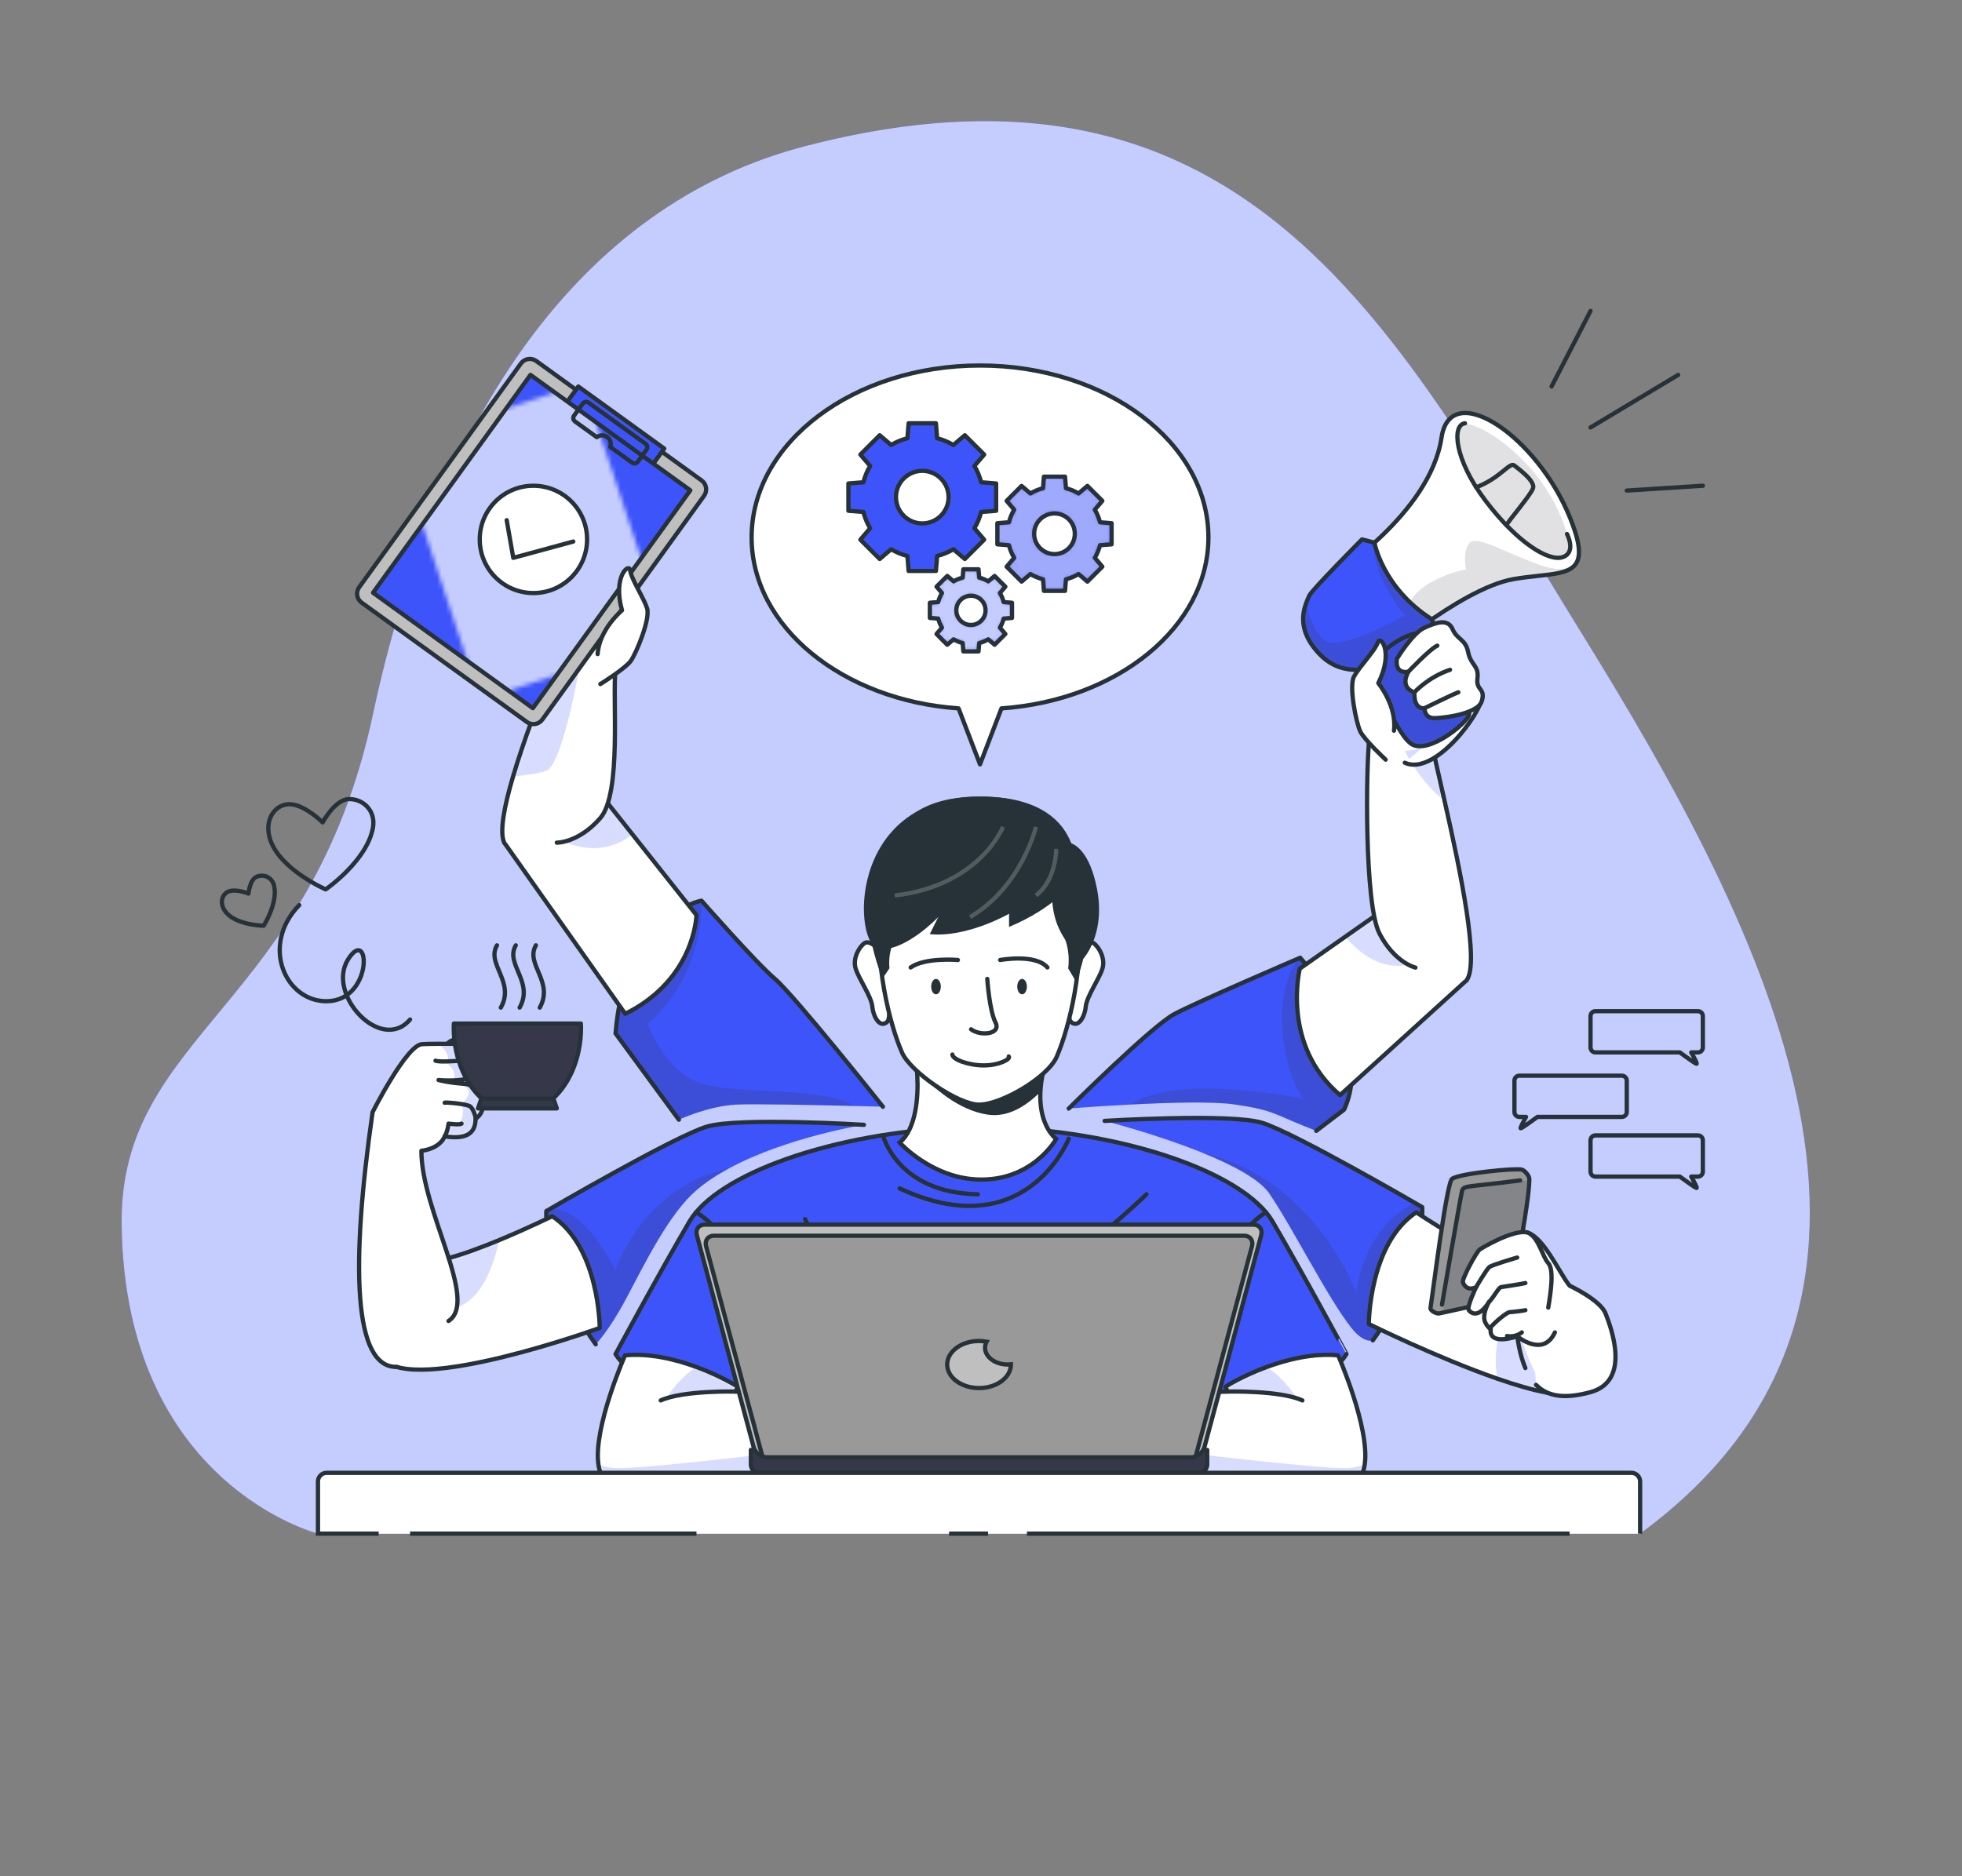 <svg width="460" height="440" viewBox="0 0 460 440" fill="none" xmlns="http://www.w3.org/2000/svg">
<rect x="0" y="0" width="460" height="440" fill="#808080" stroke="none"/>
<path d="M188.753 34.28C293.306 7.162 327.75 78.9 370.875 148.59C414 218.28 458.937 305.127 384.531 359.654H74.549C74.549 359.654 29.285 348.167 28.52 287.195C27.958 242.343 72.778 236.261 87.449 167.47C102.12 98.68 135.546 48.08 188.753 34.28Z" fill="#3E54FB"/>
<path opacity="0.7" d="M188.753 34.28C293.306 7.162 327.75 78.9 370.875 148.59C414 218.28 458.937 305.127 384.531 359.654H74.549C74.549 359.654 29.285 348.167 28.52 287.195C27.958 242.343 72.778 236.261 87.449 167.47C102.12 98.68 135.546 48.08 188.753 34.28Z" fill="white"/>
<path d="M380.246 252.259H356.22C355.583 252.259 355.066 252.775 355.066 253.414V260.773C355.066 261.411 355.583 261.928 356.22 261.928H357.787C357.212 262.95 356.321 264.596 356.544 264.596C356.793 264.596 359.301 262.779 360.465 261.928H380.246C380.883 261.928 381.401 261.411 381.401 260.773V253.414C381.401 252.775 380.884 252.259 380.246 252.259Z" stroke="#263238" stroke-miterlimit="10" stroke-linecap="round" stroke-linejoin="round"/>
<path d="M374.062 266.258H398.087C398.724 266.258 399.241 266.775 399.241 267.413V274.772C399.241 275.409 398.724 275.926 398.087 275.926H396.52C397.095 276.948 397.986 278.595 397.763 278.595C397.513 278.595 395.006 276.778 393.842 275.926H374.062C373.424 275.926 372.906 275.409 372.906 274.772V267.413C372.906 266.775 373.423 266.258 374.062 266.258Z" stroke="#263238" stroke-miterlimit="10" stroke-linecap="round" stroke-linejoin="round"/>
<path d="M374.062 237.133H398.087C398.724 237.133 399.241 237.65 399.241 238.287V245.646C399.241 246.284 398.724 246.801 398.087 246.801H396.52C397.095 247.823 397.986 249.47 397.763 249.47C397.513 249.47 395.006 247.653 393.842 246.801H374.062C373.424 246.801 372.906 246.285 372.906 245.646V238.287C372.906 237.65 373.423 237.133 374.062 237.133Z" stroke="#263238" stroke-miterlimit="10" stroke-linecap="round" stroke-linejoin="round"/>
<path d="M87.449 194.032C88.101 190.16 85.215 187.364 81.84 187.391C78.551 187.417 75.645 192.868 75.645 192.868C75.645 192.868 71.739 188.963 68.309 188.621C64.745 188.266 61.737 192.007 63.347 196.891C65.673 203.946 76.36 208.568 76.36 208.568C76.36 208.568 86.135 201.835 87.449 194.032Z" stroke="#263238" stroke-miterlimit="10" stroke-linecap="round" stroke-linejoin="round"/>
<path d="M64.259 207.709C63.784 205.684 61.8 204.909 60.156 205.614C58.553 206.301 58.251 209.56 58.251 209.56C58.251 209.56 55.54 208.453 53.794 208.989C51.98 209.546 51.276 211.991 53.065 214.048C55.649 217.02 61.82 217.089 61.82 217.089C61.82 217.089 65.217 211.793 64.259 207.709Z" stroke="#263238" stroke-miterlimit="10" stroke-linecap="round" stroke-linejoin="round"/>
<path d="M70.156 212.264C60.922 221.747 66.978 234.956 76.67 234.797C87.647 234.617 86.758 216.793 81.599 225C76.441 233.206 89.365 247.094 96.14 239.086" stroke="#263238" stroke-miterlimit="10" stroke-linecap="round" stroke-linejoin="round"/>
<path d="M283.317 126.013C283.317 103.758 259.342 85.716 229.768 85.716C200.194 85.716 176.219 103.758 176.219 126.013C176.219 146.991 197.525 164.218 224.739 166.127L229.768 179.255L234.797 166.127C262.012 164.217 283.317 146.99 283.317 126.013Z" fill="white" stroke="#263238" stroke-miterlimit="10" stroke-linecap="round" stroke-linejoin="round"/>
<path d="M233.549 119.784V113.377L230.036 113.099C229.693 111.738 229.157 110.457 228.454 109.282L230.741 106.601L226.211 102.07L223.53 104.358C222.356 103.656 221.074 103.119 219.712 102.778L219.434 99.263H213.027L212.748 102.778C211.386 103.119 210.106 103.656 208.932 104.358L206.251 102.07L201.719 106.601L204.007 109.282C203.304 110.456 202.769 111.738 202.426 113.098L198.912 113.377V119.784L202.426 120.063C202.768 121.423 203.304 122.705 204.007 123.879L201.719 126.561L206.251 131.091L208.932 128.804C210.106 129.507 211.387 130.042 212.748 130.384L213.027 133.898H219.434L219.712 130.384C221.074 130.042 222.355 129.506 223.53 128.804L226.211 131.091L230.741 126.561L228.454 123.879C229.157 122.705 229.693 121.423 230.036 120.062L233.549 119.784ZM216.231 122.746C212.827 122.746 210.066 119.986 210.066 116.581C210.066 113.177 212.827 110.417 216.231 110.417C219.636 110.417 222.396 113.177 222.396 116.581C222.396 119.986 219.636 122.746 216.231 122.746Z" fill="#3E54FB" stroke="#263238" stroke-miterlimit="10" stroke-linecap="round" stroke-linejoin="round"/>
<path d="M260.621 127.65V122.695L257.903 122.481C257.638 121.427 257.225 120.437 256.681 119.529L258.451 117.456L254.947 113.952L252.873 115.721C251.964 115.179 250.975 114.764 249.922 114.499L249.705 111.781H244.751L244.538 114.499C243.483 114.764 242.493 115.178 241.585 115.721L239.512 113.952L236.007 117.456L237.778 119.529C237.233 120.437 236.818 121.427 236.554 122.481L233.837 122.695V127.65L236.554 127.865C236.818 128.918 237.233 129.91 237.778 130.817L236.007 132.889L239.512 136.394L241.585 134.625C242.493 135.168 243.483 135.583 244.538 135.847L244.751 138.565H249.705L249.922 135.847C250.976 135.583 251.964 135.169 252.873 134.625L254.947 136.394L258.451 132.889L256.681 130.817C257.225 129.908 257.638 128.918 257.903 127.864L260.621 127.65ZM247.229 129.942C244.595 129.942 242.461 127.807 242.461 125.173C242.461 122.54 244.594 120.406 247.229 120.406C249.861 120.406 251.996 122.539 251.996 125.173C251.996 127.806 249.862 129.942 247.229 129.942Z" fill="#3E54FB"/>
<mask id="mask0_1585_20438" style="mask-type:luminance" maskUnits="userSpaceOnUse" x="233" y="111" width="28" height="28">
<path d="M260.621 127.65V122.695L257.903 122.481C257.638 121.427 257.225 120.437 256.681 119.529L258.451 117.456L254.947 113.952L252.873 115.721C251.964 115.179 250.975 114.764 249.922 114.499L249.705 111.781H244.751L244.538 114.499C243.483 114.764 242.493 115.178 241.585 115.721L239.512 113.952L236.007 117.456L237.778 119.529C237.233 120.437 236.818 121.427 236.554 122.481L233.837 122.695V127.65L236.554 127.865C236.818 128.918 237.233 129.91 237.778 130.817L236.007 132.889L239.512 136.394L241.585 134.625C242.493 135.168 243.483 135.583 244.538 135.847L244.751 138.565H249.705L249.922 135.847C250.976 135.583 251.964 135.169 252.873 134.625L254.947 136.394L258.451 132.889L256.681 130.817C257.225 129.908 257.638 128.918 257.903 127.864L260.621 127.65ZM247.229 129.942C244.595 129.942 242.461 127.807 242.461 125.173C242.461 122.54 244.594 120.406 247.229 120.406C249.861 120.406 251.996 122.539 251.996 125.173C251.996 127.806 249.862 129.942 247.229 129.942Z" fill="white"/>
</mask>
<g mask="url(#mask0_1585_20438)">
<path opacity="0.5" d="M260.621 127.65V122.695L257.903 122.481C257.638 121.427 257.225 120.437 256.681 119.529L258.451 117.456L254.947 113.952L252.873 115.721C251.964 115.179 250.975 114.764 249.922 114.499L249.705 111.781H244.751L244.538 114.499C243.483 114.764 242.493 115.178 241.585 115.721L239.512 113.952L236.007 117.456L237.778 119.529C237.233 120.437 236.818 121.427 236.554 122.481L233.837 122.695V127.65L236.554 127.865C236.818 128.918 237.233 129.91 237.778 130.817L236.007 132.889L239.512 136.394L241.585 134.625C242.493 135.168 243.483 135.583 244.538 135.847L244.751 138.565H249.705L249.922 135.847C250.976 135.583 251.964 135.169 252.873 134.625L254.947 136.394L258.451 132.889L256.681 130.817C257.225 129.908 257.638 128.918 257.903 127.864L260.621 127.65ZM247.229 129.942C244.595 129.942 242.461 127.807 242.461 125.173C242.461 122.54 244.594 120.406 247.229 120.406C249.861 120.406 251.996 122.539 251.996 125.173C251.996 127.806 249.862 129.942 247.229 129.942Z" fill="white"/>
</g>
<path d="M260.621 127.65V122.695L257.903 122.481C257.638 121.427 257.225 120.437 256.681 119.529L258.451 117.456L254.947 113.952L252.873 115.721C251.964 115.179 250.975 114.764 249.922 114.499L249.705 111.781H244.751L244.538 114.499C243.483 114.764 242.493 115.178 241.585 115.721L239.512 113.952L236.007 117.456L237.778 119.529C237.233 120.437 236.818 121.427 236.554 122.481L233.837 122.695V127.65L236.554 127.865C236.818 128.918 237.233 129.91 237.778 130.817L236.007 132.889L239.512 136.394L241.585 134.625C242.493 135.168 243.483 135.583 244.538 135.847L244.751 138.565H249.705L249.922 135.847C250.976 135.583 251.964 135.169 252.873 134.625L254.947 136.394L258.451 132.889L256.681 130.817C257.225 129.908 257.638 128.918 257.903 127.864L260.621 127.65ZM247.229 129.942C244.595 129.942 242.461 127.807 242.461 125.173C242.461 122.54 244.594 120.406 247.229 120.406C249.861 120.406 251.996 122.539 251.996 125.173C251.996 127.806 249.862 129.942 247.229 129.942Z" stroke="#263238" stroke-miterlimit="10" stroke-linecap="round" stroke-linejoin="round"/>
<path d="M237.267 144.914V141.351L235.316 141.197C235.123 140.44 234.827 139.728 234.435 139.075L235.707 137.583L233.189 135.064L231.699 136.336C231.045 135.946 230.334 135.647 229.577 135.456L229.422 133.503H225.859L225.704 135.456C224.948 135.647 224.235 135.945 223.581 136.336L222.091 135.063L219.573 137.582L220.844 139.073C220.454 139.726 220.156 140.438 219.965 141.195L218.012 141.35V144.913L219.965 145.068C220.156 145.824 220.454 146.537 220.844 147.189L219.573 148.68L222.091 151.199L223.581 149.927C224.235 150.318 224.947 150.616 225.704 150.807L225.859 152.761H229.422L229.577 150.807C230.333 150.616 231.045 150.318 231.699 149.927L233.189 151.199L235.707 148.68L234.435 147.189C234.827 146.536 235.125 145.824 235.316 145.067L237.267 144.914ZM227.641 146.561C225.748 146.561 224.212 145.027 224.212 143.133C224.212 141.239 225.748 139.705 227.641 139.705C229.534 139.705 231.069 141.239 231.069 143.133C231.069 145.027 229.533 146.561 227.641 146.561Z" fill="#3E54FB"/>
<mask id="mask1_1585_20438" style="mask-type:luminance" maskUnits="userSpaceOnUse" x="218" y="133" width="20" height="20">
<path d="M237.267 144.914V141.351L235.316 141.197C235.123 140.44 234.827 139.728 234.435 139.075L235.707 137.583L233.189 135.064L231.699 136.336C231.045 135.946 230.334 135.647 229.577 135.456L229.422 133.503H225.859L225.704 135.456C224.948 135.647 224.235 135.945 223.581 136.336L222.091 135.063L219.573 137.582L220.844 139.073C220.454 139.726 220.156 140.438 219.965 141.195L218.012 141.35V144.913L219.965 145.068C220.156 145.824 220.454 146.537 220.844 147.189L219.573 148.68L222.091 151.199L223.581 149.927C224.235 150.318 224.947 150.616 225.704 150.807L225.859 152.761H229.422L229.577 150.807C230.333 150.616 231.045 150.318 231.699 149.927L233.189 151.199L235.707 148.68L234.435 147.189C234.827 146.536 235.125 145.824 235.316 145.067L237.267 144.914ZM227.641 146.561C225.748 146.561 224.212 145.027 224.212 143.133C224.212 141.239 225.748 139.705 227.641 139.705C229.534 139.705 231.069 141.239 231.069 143.133C231.069 145.027 229.533 146.561 227.641 146.561Z" fill="white"/>
</mask>
<g mask="url(#mask1_1585_20438)">
<path opacity="0.7" d="M237.267 144.914V141.351L235.316 141.197C235.123 140.44 234.827 139.728 234.435 139.075L235.707 137.583L233.189 135.064L231.699 136.336C231.045 135.946 230.334 135.647 229.577 135.456L229.422 133.503H225.859L225.704 135.456C224.948 135.647 224.235 135.945 223.581 136.336L222.091 135.063L219.573 137.582L220.844 139.073C220.454 139.726 220.156 140.438 219.965 141.195L218.012 141.35V144.913L219.965 145.068C220.156 145.824 220.454 146.537 220.844 147.189L219.573 148.68L222.091 151.199L223.581 149.927C224.235 150.318 224.947 150.616 225.704 150.807L225.859 152.761H229.422L229.577 150.807C230.333 150.616 231.045 150.318 231.699 149.927L233.189 151.199L235.707 148.68L234.435 147.189C234.827 146.536 235.125 145.824 235.316 145.067L237.267 144.914ZM227.641 146.561C225.748 146.561 224.212 145.027 224.212 143.133C224.212 141.239 225.748 139.705 227.641 139.705C229.534 139.705 231.069 141.239 231.069 143.133C231.069 145.027 229.533 146.561 227.641 146.561Z" fill="white"/>
</g>
<path d="M237.267 144.914V141.351L235.316 141.197C235.123 140.44 234.827 139.728 234.435 139.075L235.707 137.583L233.189 135.064L231.699 136.336C231.045 135.946 230.334 135.647 229.577 135.456L229.422 133.503H225.859L225.704 135.456C224.948 135.647 224.235 135.945 223.581 136.336L222.091 135.063L219.573 137.582L220.844 139.073C220.454 139.726 220.156 140.438 219.965 141.195L218.012 141.35V144.913L219.965 145.068C220.156 145.824 220.454 146.537 220.844 147.189L219.573 148.68L222.091 151.199L223.581 149.927C224.235 150.318 224.947 150.616 225.704 150.807L225.859 152.761H229.422L229.577 150.807C230.333 150.616 231.045 150.318 231.699 149.927L233.189 151.199L235.707 148.68L234.435 147.189C234.827 146.536 235.125 145.824 235.316 145.067L237.267 144.914ZM227.641 146.561C225.748 146.561 224.212 145.027 224.212 143.133C224.212 141.239 225.748 139.705 227.641 139.705C229.534 139.705 231.069 141.239 231.069 143.133C231.069 145.027 229.533 146.561 227.641 146.561Z" stroke="#263238" stroke-miterlimit="10" stroke-linecap="round" stroke-linejoin="round"/>
<path d="M315.128 260.223L308.596 265.2C298.42 261.281 299.074 260.398 289.34 258.99C284.299 258.263 273.857 258.567 265.08 259.027C257.149 259.432 250.571 259.965 250.571 259.965C250.571 259.965 269.974 240.682 275.31 237.821C280.563 235.015 304.079 224.922 304.815 224.61C304.824 224.61 304.833 224.6 304.833 224.6C304.833 224.6 322.488 244.27 315.128 260.223Z" fill="#3E54FB"/>
<path opacity="0.2" d="M315.128 260.223L308.596 265.2C298.42 261.281 299.074 260.398 289.34 258.99C284.298 258.263 273.856 258.567 265.08 259.027C276 251.474 305.532 257.665 305.532 257.665C305.532 257.665 300.96 251.842 300.601 240.038C300.251 228.676 304.492 224.886 304.814 224.61C304.824 224.61 304.833 224.6 304.833 224.6C304.833 224.6 322.488 244.27 315.128 260.223Z" fill="#363849"/>
<path d="M250.57 259.969C250.57 259.969 269.978 240.681 275.31 237.825C280.642 234.969 304.835 224.6 304.835 224.6C304.835 224.6 322.484 244.271 315.129 260.223L308.595 265.198" stroke="#263238" stroke-miterlimit="10" stroke-linecap="round" stroke-linejoin="round"/>
<path d="M343.822 229.909L314.18 256.819C300.27 244.978 304.75 227.149 304.75 227.149L315.404 219.669L328.265 210.635C328.265 210.635 335.239 213.836 340.05 218.51C343.408 221.785 345.708 225.778 343.822 229.909Z" fill="white"/>
<mask id="mask2_1585_20438" style="mask-type:luminance" maskUnits="userSpaceOnUse" x="304" y="210" width="41" height="47">
<path d="M343.822 229.909L314.18 256.819C300.27 244.978 304.75 227.149 304.75 227.149L315.404 219.669L328.265 210.635C328.265 210.635 335.239 213.836 340.05 218.51C343.408 221.785 345.708 225.778 343.822 229.909Z" fill="white"/>
</mask>
<g mask="url(#mask2_1585_20438)">
<path opacity="0.2" d="M340.05 218.51C339.627 219.872 338.661 221.252 336.987 222.632C327.4 230.571 319.562 224.564 315.404 219.669L328.265 210.635C328.265 210.635 335.239 213.836 340.05 218.51Z" fill="#3E54FB"/>
</g>
<path d="M343.822 229.909L314.18 256.819C300.27 244.978 304.75 227.149 304.75 227.149L315.404 219.669L328.265 210.635C328.265 210.635 335.239 213.836 340.05 218.51C343.408 221.785 345.708 225.778 343.822 229.909Z" stroke="#263238" stroke-miterlimit="10" stroke-linecap="round" stroke-linejoin="round"/>
<path d="M331.862 226.91C331.862 226.91 326.986 225.806 323.417 218.906C319.847 211.996 320.261 179.511 321.062 173.071C321.862 166.631 334.199 163.089 334.779 169.566C334.871 170.55 335.248 172.482 335.809 175.086C336.545 178.426 337.576 182.869 338.68 187.782C342.396 204.241 346.969 226.036 343.822 229.909" fill="white"/>
<mask id="mask3_1585_20438" style="mask-type:luminance" maskUnits="userSpaceOnUse" x="320" y="166" width="25" height="64">
<path d="M331.862 226.91C331.862 226.91 326.986 225.806 323.417 218.906C319.847 211.996 320.261 179.511 321.062 173.071C321.862 166.631 334.199 163.089 334.779 169.566C334.871 170.55 335.248 172.482 335.809 175.086C336.545 178.426 337.576 182.869 338.68 187.782C342.396 204.241 346.969 226.036 343.822 229.909" fill="white"/>
</mask>
<g mask="url(#mask3_1585_20438)">
<path opacity="0.2" d="M338.68 187.782C333.224 183.743 329.36 176.144 329.36 176.144L335.809 175.086C336.545 178.426 337.576 182.869 338.68 187.782Z" fill="#3E54FB"/>
</g>
<path d="M331.862 226.91C331.862 226.91 326.986 225.806 323.417 218.906C319.847 211.996 320.261 179.511 321.062 173.071C321.862 166.631 334.199 163.089 334.779 169.566C334.871 170.55 335.248 172.482 335.809 175.086C336.545 178.426 337.576 182.869 338.68 187.782C342.396 204.241 346.969 226.036 343.822 229.909" stroke="#263238" stroke-miterlimit="10" stroke-linecap="round" stroke-linejoin="round"/>
<path d="M370.18 129.942C370.18 129.942 370.173 130.013 370.156 130.119C369.678 135.335 363.292 134.348 354.872 135.803C348.459 136.907 340.078 142.096 333.923 146.475C329.075 149.916 325.616 152.851 325.616 152.851C325.616 152.851 318.55 148.149 312.165 135.076C312.165 135.076 335.276 120.568 337.971 102.619C340.096 88.543 360.493 102.333 368.166 121.58C369.693 125.397 370.309 128.065 370.18 129.942Z" fill="white"/>
<mask id="mask4_1585_20438" style="mask-type:luminance" maskUnits="userSpaceOnUse" x="312" y="96" width="59" height="57">
<path d="M370.18 129.942C370.18 129.942 370.173 130.013 370.156 130.119C369.678 135.335 363.292 134.348 354.872 135.803C348.459 136.907 340.078 142.096 333.923 146.475C329.075 149.916 325.616 152.851 325.616 152.851C325.616 152.851 318.55 148.149 312.165 135.076C312.165 135.076 335.276 120.568 337.971 102.619C340.096 88.543 360.493 102.333 368.166 121.58C369.693 125.397 370.309 128.065 370.18 129.942Z" fill="white"/>
</mask>
<g mask="url(#mask4_1585_20438)">
<path opacity="0.15" d="M370.156 130.119C369.678 135.335 363.292 134.347 354.872 135.803C348.459 136.907 340.078 142.096 333.923 146.475C331.117 144.819 329.572 143.218 330.197 141.829C333.04 135.527 343.731 133.503 343.731 133.503C343.731 133.503 342.82 129.372 344.485 127.376C346.15 125.37 352.277 129.372 361.017 132.482C368.861 135.277 370.002 131.03 370.156 130.119Z" fill="#363849"/>
</g>
<path d="M370.18 129.942C370.18 129.942 370.173 130.013 370.156 130.119C369.678 135.335 363.292 134.348 354.872 135.803C348.459 136.907 340.078 142.096 333.923 146.475C329.075 149.916 325.616 152.851 325.616 152.851C325.616 152.851 318.55 148.149 312.165 135.076C312.165 135.076 335.276 120.568 337.971 102.619C340.096 88.543 360.493 102.333 368.166 121.58C369.693 125.397 370.309 128.065 370.18 129.942Z" stroke="#263238" stroke-miterlimit="10" stroke-linecap="round" stroke-linejoin="round"/>
<path d="M346.104 114.275C351.758 112.136 353.943 108.29 355.032 109.157C356.122 110.024 360.048 112.879 359.412 114.546C358.776 116.213 353.692 122.115 353.184 123.168" stroke="#263238" stroke-miterlimit="10" stroke-linecap="round" stroke-linejoin="round"/>
<path d="M343.47 99.271C340.424 99.556 340.832 107.571 348.291 117.421C355.75 127.272 363.12 131.777 366.391 130.649C369.661 129.521 367.39 125.232 367.39 125.232" stroke="#263238" stroke-miterlimit="10" stroke-linecap="round" stroke-linejoin="round"/>
<path d="M336.223 146.539C336.223 146.539 322.028 157.257 319.019 157.155C316.002 157.063 311.88 156.98 307.915 151.69C304.851 147.596 305.302 144.064 306.185 141.57C306.434 140.834 306.728 140.2 306.976 139.657C307.593 138.314 319.332 126.492 319.332 126.492L322.248 127.265C322.248 127.265 324.144 137.872 335.699 145.232L336.223 146.539Z" fill="#3E54FB"/>
<mask id="mask5_1585_20438" style="mask-type:luminance" maskUnits="userSpaceOnUse" x="305" y="126" width="32" height="32">
<path d="M336.223 146.539C336.223 146.539 322.028 157.257 319.019 157.155C316.002 157.063 311.88 156.98 307.915 151.69C304.851 147.596 305.302 144.064 306.185 141.57C306.434 140.834 306.728 140.2 306.976 139.657C307.593 138.314 319.332 126.492 319.332 126.492L322.248 127.265C322.248 127.265 324.144 137.872 335.699 145.232L336.223 146.539Z" fill="white"/>
</mask>
<g mask="url(#mask5_1585_20438)">
<path opacity="0.2" d="M336.223 146.538C336.223 146.538 322.028 157.256 319.019 157.155C316.002 157.063 311.88 156.98 307.915 151.69C304.851 147.596 305.302 144.064 306.185 141.57C306.921 144.45 308.338 148.581 310.61 150.218C314.244 152.85 329.36 144.395 329.36 144.395C329.36 144.395 320.97 134.063 322.248 127.264C322.248 127.264 324.144 137.872 335.699 145.232L336.223 146.538Z" fill="#363849"/>
</g>
<path d="M336.223 146.539C336.223 146.539 322.028 157.257 319.019 157.155C316.002 157.063 311.88 156.98 307.915 151.69C304.851 147.596 305.302 144.064 306.185 141.57C306.434 140.834 306.728 140.2 306.976 139.657C307.593 138.314 319.332 126.492 319.332 126.492L322.248 127.265C322.248 127.265 324.144 137.872 335.699 145.232L336.223 146.539Z" stroke="#263238" stroke-miterlimit="10" stroke-linecap="round" stroke-linejoin="round"/>
<path opacity="0.15" d="M343.47 99.271C340.424 99.556 340.832 107.571 348.291 117.421C355.75 127.272 363.12 131.777 366.391 130.649C369.661 129.521 367.39 125.232 367.39 125.232C367.39 125.232 365.374 116.788 358.11 109.032C349.6 99.945 343.47 99.271 343.47 99.271Z" fill="#363849"/>
<path d="M347.63 163.136C347.3 167.22 336.401 182.1 329.36 178.874L347.63 163.136Z" fill="white"/>
<path d="M347.63 163.136C347.3 167.22 336.401 182.1 329.36 178.874" stroke="#263238" stroke-miterlimit="10" stroke-linecap="round" stroke-linejoin="round"/>
<path d="M321.195 155.95C321.195 155.95 326.799 171.561 330.851 174.426C334.903 177.294 345.365 168.581 344.425 167.105C343.484 165.628 333.366 156.235 331.77 148.59C331.77 148.59 327.003 149.254 321.195 155.95Z" fill="#3E54FB"/>
<mask id="mask6_1585_20438" style="mask-type:luminance" maskUnits="userSpaceOnUse" x="321" y="148" width="24" height="28">
<path d="M321.195 155.95C321.195 155.95 326.799 171.561 330.851 174.426C334.903 177.294 345.365 168.581 344.425 167.105C343.484 165.628 333.366 156.235 331.77 148.59C331.77 148.59 327.003 149.254 321.195 155.95Z" fill="white"/>
</mask>
<g mask="url(#mask6_1585_20438)">
<path opacity="0.2" d="M321.195 155.95C321.195 155.95 326.799 171.561 330.851 174.426C334.903 177.294 345.365 168.581 344.425 167.105C343.484 165.628 333.366 156.235 331.77 148.59C331.77 148.59 327.003 149.254 321.195 155.95Z" fill="#363849"/>
</g>
<path d="M321.195 155.95C321.195 155.95 326.799 171.561 330.851 174.426C334.903 177.294 345.365 168.581 344.425 167.105C343.484 165.628 333.366 156.235 331.77 148.59C331.77 148.59 327.003 149.254 321.195 155.95Z" stroke="#263238" stroke-miterlimit="10" stroke-linecap="round" stroke-linejoin="round"/>
<path d="M347.4 164.439C348.355 161.219 346.023 162.091 346.397 159.066C346.773 156.041 344.828 156.049 344.212 152.926C343.598 149.805 341.673 150.107 340.552 147.534C339.429 144.961 336.618 145.99 333.895 147.245C331.171 148.5 327.514 154.482 327.514 154.482C326.975 158.329 330.195 157.53 330.195 157.53C328.058 161.484 331.62 162.352 331.62 162.352C331.431 166.602 333.999 166.075 333.999 166.075C333.999 166.075 333.868 168.057 335.796 168.379C337.031 168.586 346.446 167.658 347.4 164.439Z" fill="white" stroke="#263238" stroke-miterlimit="10" stroke-linecap="round" stroke-linejoin="round"/>
<path d="M330.195 157.529C330.195 157.529 335.397 152.036 336.99 151.415" stroke="#263238" stroke-miterlimit="10" stroke-linecap="round" stroke-linejoin="round"/>
<path d="M331.62 162.351C331.62 162.351 334.761 158.839 339.97 157.069" stroke="#263238" stroke-miterlimit="10" stroke-linecap="round" stroke-linejoin="round"/>
<path d="M333.999 166.074C333.999 166.074 340.899 162.673 341.913 162.358" stroke="#263238" stroke-miterlimit="10" stroke-linecap="round" stroke-linejoin="round"/>
<path d="M324.875 178.145C324.875 178.145 319.815 173.465 318.895 171.475C317.975 169.485 316.201 160.928 317.466 158.628C318.731 156.328 322.453 152.5 323.031 150.66C323.61 148.82 326.826 152.853 323.15 160.205C323.15 160.205 327.547 165.531 326.826 171.36" fill="white"/>
<path d="M324.875 178.145C324.875 178.145 319.815 173.465 318.895 171.475C317.975 169.485 316.201 160.928 317.466 158.628C318.731 156.328 322.453 152.5 323.031 150.66C323.61 148.82 326.826 152.853 323.15 160.205C323.15 160.205 327.547 165.531 326.826 171.36" stroke="#263238" stroke-miterlimit="10" stroke-linecap="round" stroke-linejoin="round"/>
<path opacity="0.15" d="M370.18 129.942C370.18 129.942 370.173 130.013 370.156 130.119C370.161 130.057 370.177 130.005 370.18 129.942Z" fill="#363849"/>
<path d="M321.862 314.328C321.862 314.328 319.838 315.147 316.922 311.503C311.374 304.567 303.076 287.905 297.62 279.92C295.283 276.497 288.825 273.13 281.842 270.306C271.041 265.945 258.989 262.863 258.989 262.863C258.989 262.863 288.374 261.051 295.835 263.295C302.294 265.227 325.165 278.31 331.688 282.073C332.801 282.717 333.436 283.085 333.436 283.085C333.436 283.085 334.42 296.94 321.862 314.328Z" fill="#3E54FB"/>
<path opacity="0.2" d="M321.862 314.328C321.862 314.328 319.838 315.147 316.922 311.504C311.374 304.567 303.076 287.906 297.62 279.92C295.283 276.498 288.825 273.13 281.842 270.306C308.494 276.396 317.943 303.15 317.943 303.15C317.943 303.15 319.36 287.961 331.688 282.073C332.801 282.717 333.436 283.085 333.436 283.085C333.436 283.085 334.42 296.94 321.862 314.328Z" fill="#363849"/>
<path d="M258.987 262.864C258.987 262.864 288.375 261.054 295.833 263.294C303.386 265.563 333.439 283.085 333.439 283.085C333.439 283.085 334.417 296.94 321.864 314.33" stroke="#263238" stroke-miterlimit="10" stroke-linecap="round" stroke-linejoin="round"/>
<path d="M370.87 326.269C369.352 327.3 366.445 327.291 362.756 326.61C359.37 325.984 355.332 324.797 351.118 323.335C336.996 318.44 320.924 310.491 320.924 310.491C320.924 310.491 320.97 291.613 332.065 284.299C332.065 284.299 346.454 294.152 355.718 296.59C363.483 298.642 370.87 326.269 370.87 326.269Z" fill="white"/>
<mask id="mask7_1585_20438" style="mask-type:luminance" maskUnits="userSpaceOnUse" x="320" y="284" width="51" height="44">
<path d="M370.87 326.269C369.352 327.3 366.445 327.291 362.756 326.61C359.37 325.984 355.332 324.797 351.118 323.335C336.996 318.44 320.924 310.491 320.924 310.491C320.924 310.491 320.97 291.613 332.065 284.299C332.065 284.299 346.454 294.152 355.718 296.59C363.483 298.642 370.87 326.269 370.87 326.269Z" fill="white"/>
</mask>
<g mask="url(#mask7_1585_20438)">
<path opacity="0.2" d="M362.756 326.61C359.37 325.984 355.332 324.798 351.118 323.335C349.048 313.776 355.065 303.15 355.065 303.15C355.295 313.334 359.242 321.403 362.756 326.61Z" fill="#3E54FB"/>
</g>
<path d="M370.87 326.269C369.352 327.3 366.445 327.291 362.756 326.61C359.37 325.984 355.332 324.797 351.118 323.335C336.996 318.44 320.924 310.491 320.924 310.491C320.924 310.491 320.97 291.613 332.065 284.299C332.065 284.299 346.454 294.152 355.718 296.59C363.483 298.642 370.87 326.269 370.87 326.269Z" stroke="#263238" stroke-miterlimit="10" stroke-linecap="round" stroke-linejoin="round"/>
<path d="M357.626 320.824C356.793 318.854 356.159 316.395 355.715 313.383L357.626 320.824Z" fill="white"/>
<path d="M357.626 320.824C356.793 318.854 356.159 316.395 355.715 313.383" stroke="#263238" stroke-miterlimit="10" stroke-linecap="round" stroke-linejoin="round"/>
<path d="M357.631 288.938C361.712 289.581 365.47 298.374 368 301.507C368 301.507 375.205 304.865 376.433 308.033C377.66 311.201 382.575 323.888 372.83 326.495C367.225 327.995 363.041 327.731 360.132 324.764" fill="white"/>
<path d="M357.631 288.938C361.712 289.581 365.47 298.374 368 301.507C368 301.507 375.205 304.865 376.433 308.033C377.66 311.201 382.575 323.888 372.83 326.495C367.225 327.995 363.041 327.731 360.132 324.764" stroke="#263238" stroke-miterlimit="10" stroke-linecap="round" stroke-linejoin="round"/>
<path d="M358.552 276.433V276.727C358.506 279.432 357.742 284.796 356.022 294.299C354.412 303.187 354.108 303.877 353.032 304.327C351.716 304.87 342.286 306.968 338.266 307.833C337.934 307.897 337.64 307.962 337.392 308.017C336.812 308.146 335.285 307.345 335.386 306.765C335.864 303.831 339.14 277.298 340.455 276.433C342.452 275.127 355.359 273.894 356.794 274.289C357.466 274.473 358.552 275.743 358.552 276.433Z" fill="#999999"/>
<mask id="mask8_1585_20438" style="mask-type:luminance" maskUnits="userSpaceOnUse" x="335" y="274" width="24" height="35">
<path d="M358.552 276.433V276.727C358.506 279.432 357.742 284.796 356.022 294.299C354.412 303.187 354.108 303.877 353.032 304.327C351.716 304.87 342.286 306.968 338.266 307.833C337.934 307.897 337.64 307.962 337.392 308.017C336.812 308.146 335.285 307.345 335.386 306.765C335.864 303.831 339.14 277.298 340.455 276.433C342.452 275.127 355.359 273.894 356.794 274.289C357.466 274.473 358.552 275.743 358.552 276.433Z" fill="white"/>
</mask>
<g mask="url(#mask8_1585_20438)">
<path opacity="0.2" d="M358.552 276.728C358.506 279.432 357.742 284.796 356.022 294.3C354.412 303.187 354.108 303.877 353.032 304.328C351.716 304.87 342.286 306.968 338.266 307.833C338.753 303.996 340.225 293.278 343.261 278.595L358.552 276.728Z" fill="#363849"/>
</g>
<path d="M358.552 276.433V276.727C358.506 279.432 357.742 284.796 356.022 294.299C354.412 303.187 354.108 303.877 353.032 304.327C351.716 304.87 342.286 306.968 338.266 307.833C337.934 307.897 337.64 307.962 337.392 308.017C336.812 308.146 335.285 307.345 335.386 306.765C335.864 303.831 339.14 277.298 340.455 276.433C342.452 275.127 355.359 273.894 356.794 274.289C357.466 274.473 358.552 275.743 358.552 276.433Z" stroke="#263238" stroke-miterlimit="10" stroke-linecap="round" stroke-linejoin="round"/>
<path d="M338.08 305.95C338.08 305.95 342.372 280.958 342.756 279.424C343.14 277.89 343.523 278.503 356.403 276.817" stroke="#263238" stroke-miterlimit="10" stroke-linecap="round" stroke-linejoin="round"/>
<path d="M355.713 313.383C355.713 313.383 349.044 315.763 349.503 311.699C349.503 311.699 347.971 310.627 347.971 308.94C347.971 307.254 349.044 305.414 349.044 305.414C349.044 305.414 346.513 309.783 344.367 307.253C343.804 306.589 346.09 301.839 346.09 301.839C346.09 301.839 343.983 303.113 342.987 300.737C342.683 300.013 346.197 293.476 346.964 292.993C349.541 291.369 356.249 287.917 358.55 289.228C360.851 290.54 361.617 294.68 362.997 296.214C364.377 297.748 363.61 302.96 362.997 306.64" fill="white"/>
<path d="M355.713 313.383C355.713 313.383 349.044 315.763 349.503 311.699C349.503 311.699 347.971 310.627 347.971 308.94C347.971 307.254 349.044 305.414 349.044 305.414C349.044 305.414 346.513 309.783 344.367 307.253C343.804 306.589 346.09 301.839 346.09 301.839C346.09 301.839 343.983 303.113 342.987 300.737C342.683 300.013 346.197 293.476 346.964 292.993C349.541 291.369 356.249 287.917 358.55 289.228C360.851 290.54 361.617 294.68 362.997 296.214C364.377 297.748 363.61 302.96 362.997 306.64" stroke="#263238" stroke-miterlimit="10" stroke-linecap="round" stroke-linejoin="round"/>
<path d="M346.09 301.839C346.09 301.839 348.507 297.669 349.197 297.133C349.887 296.597 355.714 294.909 355.714 294.909" fill="white"/>
<path d="M346.09 301.839C346.09 301.839 348.507 297.669 349.197 297.133C349.887 296.597 355.714 294.909 355.714 294.909" stroke="#263238" stroke-miterlimit="10" stroke-linecap="round" stroke-linejoin="round"/>
<path d="M349.044 305.414C350.501 303.803 351.344 301.945 351.957 301.839C352.571 301.733 357.248 301.042 357.631 300.889" fill="white"/>
<path d="M349.044 305.414C350.501 303.803 351.344 301.945 351.957 301.839C352.571 301.733 357.248 301.042 357.631 300.889" stroke="#263238" stroke-miterlimit="10" stroke-linecap="round" stroke-linejoin="round"/>
<path d="M349.259 311.501C350.884 309.63 353.415 307.713 353.952 307.713C354.488 307.713 357.479 307.33 357.632 307.253" fill="white"/>
<path d="M349.259 311.501C350.884 309.63 353.415 307.713 353.952 307.713C354.488 307.713 357.479 307.33 357.632 307.253" stroke="#263238" stroke-miterlimit="10" stroke-linecap="round" stroke-linejoin="round"/>
<path d="M356.795 312.467C356.795 312.467 355.407 313.692 353.337 313.31L356.795 312.467Z" fill="white"/>
<path d="M356.795 312.467C356.795 312.467 355.407 313.692 353.337 313.31" stroke="#263238" stroke-miterlimit="10" stroke-linecap="round" stroke-linejoin="round"/>
<path d="M355.713 313.383C355.713 313.383 361.79 318.449 364.55 312.467L355.713 313.383Z" fill="white"/>
<path d="M355.713 313.383C355.713 313.383 361.79 318.449 364.55 312.467" stroke="#263238" stroke-miterlimit="10" stroke-linecap="round" stroke-linejoin="round"/>
<path d="M207 259.542C207 259.542 204.314 259.468 200.422 259.367C191.461 259.146 176.088 258.815 172.445 259.045C165.71 259.478 159.16 262.587 159.16 262.587L144.32 242.347C146.584 214.296 164.468 211.224 164.468 211.224C164.468 211.224 177.1 225.64 181.7 229.568C186.3 233.497 207 259.542 207 259.542Z" fill="#3E54FB"/>
<path opacity="0.2" d="M200.422 259.367C191.461 259.146 176.088 258.815 172.445 259.045C165.71 259.478 159.16 262.587 159.16 262.587L144.32 242.347C146.584 214.296 164.468 211.224 164.468 211.224C164.468 211.224 165.517 228.354 151.837 240.102C151.837 240.102 156.069 251.989 165.306 254.344C174.552 256.699 192.574 254.767 200.422 259.367Z" fill="#363849"/>
<path d="M207 259.543C207 259.543 186.3 233.497 181.7 229.568C177.1 225.64 164.471 211.224 164.471 211.224C164.471 211.224 146.586 214.294 144.316 242.343L159.16 262.585" stroke="#263238" stroke-miterlimit="10" stroke-linecap="round" stroke-linejoin="round"/>
<path d="M163.291 214.6C163.291 214.6 162.969 229.651 146.584 237.747L118.22 197.608C116.224 186.752 138 182.704 138 182.704L138.009 182.722L148.276 195.666L163.291 214.6Z" fill="white"/>
<mask id="mask9_1585_20438" style="mask-type:luminance" maskUnits="userSpaceOnUse" x="118" y="182" width="46" height="56">
<path d="M163.291 214.6C163.291 214.6 162.969 229.651 146.584 237.747L118.22 197.608C116.224 186.752 138 182.704 138 182.704L138.009 182.722L148.276 195.666L163.291 214.6Z" fill="white"/>
</mask>
<g mask="url(#mask9_1585_20438)">
<path opacity="0.2" d="M148.276 195.666C138.699 203.238 128.073 195.068 128.073 195.068L138.009 182.722L148.276 195.666Z" fill="#3E54FB"/>
</g>
<path d="M163.291 214.6C163.291 214.6 162.969 229.651 146.584 237.747L118.22 197.608C116.224 186.752 138 182.704 138 182.704L138.009 182.722L148.276 195.666L163.291 214.6Z" stroke="#263238" stroke-miterlimit="10" stroke-linecap="round" stroke-linejoin="round"/>
<path d="M118.22 197.608C117.061 195.124 118.22 189.098 120.281 182.115C122.645 174.102 126.187 164.81 128.791 158.167C130.226 154.478 131.376 151.608 131.864 150.2C134.016 144.064 145.112 150.504 144.32 156.944C143.52 163.384 145.838 186.08 140.696 191.904C135.544 197.736 130.548 197.608 130.548 197.608" fill="white"/>
<mask id="mask10_1585_20438" style="mask-type:luminance" maskUnits="userSpaceOnUse" x="117" y="147" width="28" height="51">
<path d="M118.22 197.608C117.061 195.124 118.22 189.098 120.281 182.115C122.645 174.102 126.187 164.81 128.791 158.167C130.226 154.478 131.376 151.608 131.864 150.2C134.016 144.064 145.112 150.504 144.32 156.944C143.52 163.384 145.838 186.08 140.696 191.904C135.544 197.736 130.548 197.608 130.548 197.608" fill="white"/>
</mask>
<g mask="url(#mask10_1585_20438)">
<path opacity="0.2" d="M136.224 154.469C136.224 154.469 132.066 179.3 128.073 180.753C126.399 181.36 123.308 181.802 120.281 182.115C122.645 174.102 126.187 164.81 128.791 158.167L136.224 154.469Z" fill="#3E54FB"/>
</g>
<path d="M118.22 197.608C117.061 195.124 118.22 189.098 120.281 182.115C122.645 174.102 126.187 164.81 128.791 158.167C130.226 154.478 131.376 151.608 131.864 150.2C134.016 144.064 145.112 150.504 144.32 156.944C143.52 163.384 145.838 186.08 140.696 191.904C135.544 197.736 130.548 197.608 130.548 197.608" stroke="#263238" stroke-miterlimit="10" stroke-linecap="round" stroke-linejoin="round"/>
<path d="M127.153 168.751C126.319 169.906 124.705 170.165 123.55 169.331L84.787 141.324C83.632 140.489 83.372 138.876 84.207 137.721L122.125 85.242C122.96 84.087 124.573 83.827 125.728 84.661L164.492 112.669C165.647 113.503 165.907 115.117 165.072 116.271L127.153 168.751Z" fill="#BFBFBF" stroke="#263238" stroke-miterlimit="10"/>
<path d="M135.583 90.635L132.215 95.296L152.366 109.856L155.734 105.196L135.583 90.635Z" fill="#3E54FB" stroke="#263238" stroke-miterlimit="10" stroke-linecap="round" stroke-linejoin="round"/>
<path d="M124.369 87.916L87.458 139L124.932 166.077L161.843 114.993L124.369 87.916Z" fill="#3E54FB"/>
<mask id="mask11_1585_20438" style="mask-type:luminance" maskUnits="userSpaceOnUse" x="92" y="89" width="65" height="76">
<path d="M92.814 104.327L112.604 164.167L156.502 149.649L136.712 89.81L92.814 104.327Z" fill="white"/>
</mask>
<g mask="url(#mask11_1585_20438)">
<path opacity="0.7" d="M124.369 87.916L87.458 139L124.932 166.077L161.843 114.993L124.369 87.916Z" fill="white"/>
</g>
<path d="M124.369 87.916L87.458 139L124.932 166.077L161.843 114.993L124.369 87.916Z" stroke="#263238" stroke-width="1" stroke-miterlimit="10" stroke-linecap="round" stroke-linejoin="round"/>
<path d="M151.586 105.446L149.543 108.272C149.226 108.712 148.622 108.809 148.182 108.491L143.081 104.806C143.375 103.974 143.11 103.022 142.357 102.479C141.604 101.935 140.616 101.982 139.92 102.522L134.812 98.832C134.38 98.519 134.274 97.91 134.593 97.47L136.635 94.645C136.947 94.211 137.564 94.113 137.996 94.426L151.367 104.086C151.806 104.402 151.898 105.013 151.586 105.446Z" stroke="#263238" stroke-miterlimit="10" stroke-linecap="round" stroke-linejoin="round"/>
<path d="M140.757 160.422C140.757 160.422 146.608 156.78 147.887 154.999C149.166 153.218 152.52 145.148 151.712 142.651C150.903 140.154 147.97 135.692 147.748 133.777C147.526 131.862 143.607 135.216 145.832 143.129C145.832 143.129 140.511 147.53 140.119 153.39" fill="white"/>
<path d="M140.757 160.422C140.757 160.422 146.608 156.78 147.887 154.999C149.166 153.218 152.52 145.148 151.712 142.651C150.903 140.154 147.97 135.692 147.748 133.777C147.526 131.862 143.607 135.216 145.832 143.129C145.832 143.129 140.511 147.53 140.119 153.39" stroke="#263238" stroke-miterlimit="10" stroke-linecap="round" stroke-linejoin="round"/>
<path d="M137.641 126.496C137.641 133.445 132.008 139.078 125.058 139.078C118.109 139.078 112.476 133.445 112.476 126.496C112.476 119.546 118.109 113.913 125.058 113.913C132.008 113.914 137.641 119.547 137.641 126.496Z" fill="white" stroke="#263238" stroke-miterlimit="10" stroke-linecap="round" stroke-linejoin="round"/>
<path d="M118.795 121.986L120.339 130.818L134.407 126.996" fill="white"/>
<path d="M118.795 121.986L120.339 130.818L134.407 126.996" stroke="#263238" stroke-miterlimit="10" stroke-linecap="round" stroke-linejoin="round"/>
<path d="M202.538 263.783C202.538 263.783 184.478 266.663 170.89 274.014C168.102 275.513 165.508 277.215 163.291 279.11C156.97 284.529 151.45 295.753 146.74 304.65C142.71 312.23 139.665 315.248 139.665 315.248C127.116 297.86 128.092 284.005 128.092 284.005C128.092 284.005 128.138 283.977 128.211 283.94C130.254 282.744 158.424 266.396 165.692 264.216C173.153 261.971 202.538 263.783 202.538 263.783Z" fill="#3E54FB"/>
<path opacity="0.2" d="M170.89 274.014C168.102 275.513 165.508 277.215 163.291 279.11C156.97 284.529 151.45 295.753 146.74 304.65C142.71 312.23 139.665 315.248 139.665 315.248C127.116 297.86 128.092 284.005 128.092 284.005C128.092 284.005 128.138 283.977 128.211 283.94C129.177 283.508 135.682 281.346 144.32 297.924C144.32 297.924 150.291 278.43 170.89 274.014Z" fill="#363849"/>
<path d="M110.225 243.896C110.225 243.896 102.33 241.848 104.69 249.244C107.052 256.641 115.513 256.405 115.513 256.405" fill="white"/>
<path d="M110.225 243.896C110.225 243.896 102.33 241.848 104.69 249.244C107.052 256.641 115.513 256.405 115.513 256.405" stroke="#263238" stroke-miterlimit="10" stroke-linecap="round" stroke-linejoin="round"/>
<path d="M202.542 263.784C202.542 263.784 173.154 261.974 165.696 264.214C158.143 266.483 128.09 284.005 128.09 284.005C128.09 284.005 127.114 297.86 139.666 315.25" stroke="#263238" stroke-miterlimit="10" stroke-linecap="round" stroke-linejoin="round"/>
<path d="M140.613 311.412C140.613 311.412 96.904 327.245 89.764 318.643C89.764 318.643 93.003 309.544 97.4 302.598C99.765 298.863 102.479 295.744 105.202 295.026C108.698 294.097 113.022 292.469 117.042 290.813C123.666 288.071 129.472 285.219 129.472 285.219C140.558 292.533 140.613 311.412 140.613 311.412Z" fill="white"/>
<mask id="mask12_1585_20438" style="mask-type:luminance" maskUnits="userSpaceOnUse" x="89" y="285" width="52" height="37">
<path d="M140.613 311.412C140.613 311.412 96.904 327.245 89.764 318.643C89.764 318.643 93.003 309.544 97.4 302.598C99.765 298.863 102.479 295.744 105.202 295.026C108.698 294.097 113.022 292.469 117.042 290.813C123.666 288.071 129.472 285.219 129.472 285.219C140.558 292.533 140.613 311.412 140.613 311.412Z" fill="white"/>
</mask>
<g mask="url(#mask12_1585_20438)">
<path opacity="0.2" d="M117.042 290.813C115.791 296.728 112.277 307.759 103.454 307.042C100.032 306.766 98.228 304.999 97.4 302.598C99.765 298.863 102.479 295.744 105.202 295.026C108.698 294.097 113.022 292.469 117.042 290.813Z" fill="#3E54FB"/>
</g>
<path d="M140.613 311.412C140.613 311.412 96.904 327.245 89.764 318.643C89.764 318.643 93.003 309.544 97.4 302.598C99.765 298.863 102.479 295.744 105.202 295.026C108.698 294.097 113.022 292.469 117.042 290.813C123.666 288.071 129.472 285.219 129.472 285.219C140.558 292.533 140.613 311.412 140.613 311.412Z" stroke="#263238" stroke-miterlimit="10" stroke-linecap="round" stroke-linejoin="round"/>
<path d="M93.122 320.538C82.837 320.998 82.184 296.784 87.354 260.821C87.354 260.821 95.284 245.08 98.946 244.868C99.93 244.813 101.292 244.785 102.746 244.785C106.692 244.758 111.366 244.868 111.366 244.868C111.366 244.868 113.482 253.985 113.5 257.086C113.528 261.732 111.486 262.256 111.486 262.256C111.596 266.635 108.054 267.077 104.254 266.479C104.254 266.479 104.19 266.7 103.988 267.031C103.482 267.877 102.111 269.45 98.799 269.874C98.744 283.904 112.369 305.146 105.156 309.783" fill="white"/>
<mask id="mask13_1585_20438" style="mask-type:luminance" maskUnits="userSpaceOnUse" x="84" y="244" width="30" height="77">
<path d="M93.122 320.538C82.837 320.998 82.184 296.784 87.354 260.821C87.354 260.821 95.284 245.08 98.946 244.868C99.93 244.813 101.292 244.785 102.746 244.785C106.692 244.758 111.366 244.868 111.366 244.868C111.366 244.868 113.482 253.985 113.5 257.086C113.528 261.732 111.486 262.256 111.486 262.256C111.596 266.635 108.054 267.077 104.254 266.479C104.254 266.479 104.19 266.7 103.988 267.031C103.482 267.877 102.111 269.45 98.799 269.874C98.744 283.904 112.369 305.146 105.156 309.783" fill="white"/>
</mask>
<g mask="url(#mask13_1585_20438)">
<path opacity="0.2" d="M113.5 257.086C113.528 261.732 111.486 262.256 111.486 262.256C111.596 266.635 108.054 267.077 104.254 266.479C104.254 266.479 104.19 266.7 103.988 267.031L105.156 263.507C105.156 263.507 106.38 264.022 107.116 263.664C109.416 262.532 108.21 258.567 108.21 258.567C108.21 258.567 109.517 258.217 109.885 256.405C110.244 254.592 106.232 253.369 106.232 253.369C107.493 251.262 104.687 249.247 104.687 249.247C105.69 247.738 104.383 246.082 102.746 244.785C106.692 244.758 111.366 244.868 111.366 244.868C111.366 244.868 113.482 253.985 113.5 257.086Z" fill="#3E54FB"/>
</g>
<path d="M93.122 320.538C82.837 320.998 82.184 296.784 87.354 260.821C87.354 260.821 95.284 245.08 98.946 244.868C99.93 244.813 101.292 244.785 102.746 244.785C106.692 244.758 111.366 244.868 111.366 244.868C111.366 244.868 113.482 253.985 113.5 257.086C113.528 261.732 111.486 262.256 111.486 262.256C111.596 266.635 108.054 267.077 104.254 266.479C104.254 266.479 104.19 266.7 103.988 267.031C103.482 267.877 102.111 269.45 98.799 269.874C98.744 283.904 112.369 305.146 105.156 309.783" stroke="#263238" stroke-miterlimit="10" stroke-linecap="round" stroke-linejoin="round"/>
<path d="M111.413 255.741C110.142 253.406 108.918 254.754 102.814 253.28C102.814 253.28 106.76 253.672 109.773 252.948" stroke="#263238" stroke-miterlimit="10" stroke-linecap="round" stroke-linejoin="round"/>
<path d="M102.105 248.739C102.931 249.108 106.526 248.84 108.209 248.739" stroke="#263238" stroke-miterlimit="10" stroke-linecap="round" stroke-linejoin="round"/>
<path d="M104.25 258.607C104.229 258.432 109.393 258.861 110.233 259.472C111.073 260.083 111.598 262.357 111.598 262.357" stroke="#263238" stroke-miterlimit="10" stroke-linecap="round" stroke-linejoin="round"/>
<path d="M108.209 263.505C107.824 263.86 105.158 263.505 105.158 263.505C105.158 263.505 104.984 265.289 104.251 266.483" stroke="#263238" stroke-miterlimit="10" stroke-linecap="round" stroke-linejoin="round"/>
<path d="M136.224 240.967C136.224 248.511 133.142 255.08 128.598 258.53H114.016C109.462 255.08 106.38 248.511 106.38 240.967C106.38 240.654 106.407 240.351 106.416 240.038H136.188C136.206 240.351 136.224 240.654 136.224 240.967Z" fill="#363849"/>
<mask id="mask14_1585_20438" style="mask-type:luminance" maskUnits="userSpaceOnUse" x="106" y="240" width="31" height="19">
<path d="M136.224 240.967C136.224 248.511 133.142 255.08 128.598 258.53H114.016C109.462 255.08 106.38 248.511 106.38 240.967C106.38 240.654 106.407 240.351 106.416 240.038H136.188C136.206 240.351 136.224 240.654 136.224 240.967Z" fill="white"/>
</mask>
<g mask="url(#mask14_1585_20438)">
<path opacity="0.2" d="M125.056 257.665L124.991 258.53H114.016C109.462 255.08 106.38 248.511 106.38 240.967C106.38 240.654 106.407 240.351 106.416 240.038H109.655C111.89 245.54 116.803 254.96 125.056 257.665Z" fill="#363849"/>
</g>
<path d="M136.224 240.967C136.224 248.511 133.142 255.08 128.598 258.53H114.016C109.462 255.08 106.38 248.511 106.38 240.967C106.38 240.654 106.407 240.351 106.416 240.038H136.188C136.206 240.351 136.224 240.654 136.224 240.967Z" stroke="#263238" stroke-miterlimit="10" stroke-linecap="round" stroke-linejoin="round"/>
<path d="M129.757 257.664H112.852L112.065 259.929H130.543L129.757 257.664Z" fill="#363849" stroke="#263238" stroke-miterlimit="10" stroke-linecap="round" stroke-linejoin="round"/>
<path opacity="0.2" d="M130.543 259.929L129.757 257.664H112.852L112.065 259.929" fill="#363849"/>
<path d="M116.516 221.69C113.952 226.105 120.829 230.253 117.42 236.295" stroke="#263238" stroke-miterlimit="10" stroke-linecap="round" stroke-linejoin="round"/>
<path d="M120.926 221.69C118.361 226.106 125.239 230.253 121.829 236.295" stroke="#263238" stroke-miterlimit="10" stroke-linecap="round" stroke-linejoin="round"/>
<path d="M125.645 221.69C123.081 226.106 129.959 230.253 126.549 236.295" stroke="#263238" stroke-miterlimit="10" stroke-linecap="round" stroke-linejoin="round"/>
<path d="M298.354 286.467C291.816 275.314 264.758 265.602 234.705 264.404C234.625 264.401 234.544 264.396 234.464 264.393C233.481 264.354 232.494 264.326 231.505 264.307L231.501 264.277C231 264.277 230.5 264.286 229.999 264.292C229.499 264.286 228.998 264.277 228.497 264.277L228.493 264.307C227.504 264.326 226.519 264.354 225.534 264.393C225.45 264.396 225.365 264.402 225.28 264.405C195.231 265.606 168.182 275.315 161.645 286.467C154.658 298.383 144.315 317.554 144.315 317.554C150.114 326.942 172.377 328.197 172.377 328.197L173.562 353.446H222.577H237.42H286.435L287.62 328.197C287.62 328.197 309.884 326.942 315.682 317.554C315.684 317.554 305.341 298.383 298.354 286.467Z" fill="#3E54FB" stroke="#263238" stroke-miterlimit="10" stroke-linecap="round" stroke-linejoin="round"/>
<path d="M196.825 344.347C196.825 344.347 144.799 353.078 141.054 345.948C140.677 345.231 140.429 344.375 140.3 343.409C139.076 334.807 146.537 317.842 146.537 317.842C152.324 317.29 158.396 318.79 163.254 320.565C163.263 320.575 163.263 320.575 163.263 320.565C168.912 322.645 172.923 325.119 172.96 325.23L172.573 326.076L172.445 326.343L184.598 326.729L195.472 327.079L195.721 327.088V327.107L196.825 344.347Z" fill="white"/>
<mask id="mask15_1585_20438" style="mask-type:luminance" maskUnits="userSpaceOnUse" x="140" y="317" width="57" height="32">
<path d="M196.825 344.347C196.825 344.347 144.799 353.078 141.054 345.948C140.677 345.231 140.429 344.375 140.3 343.409C139.076 334.807 146.537 317.842 146.537 317.842C152.324 317.29 158.396 318.79 163.254 320.565C163.263 320.575 163.263 320.575 163.263 320.565C168.912 322.645 172.923 325.119 172.96 325.23L172.573 326.076L172.445 326.343L184.598 326.729L195.472 327.079L195.721 327.088V327.107L196.825 344.347Z" fill="white"/>
</mask>
<g mask="url(#mask15_1585_20438)">
<path opacity="0.2" d="M172.573 326.076C160.669 326.306 156.151 327.944 156.151 327.944C156.151 327.944 159.16 323.206 163.254 320.565C163.263 320.575 163.263 320.575 163.263 320.565C168.912 322.645 172.923 325.119 172.96 325.23L172.573 326.076Z" fill="#3E54FB"/>
<path opacity="0.2" d="M196.825 344.347C196.825 344.347 144.799 353.078 141.054 345.948C140.677 345.231 140.429 344.375 140.3 343.409C141.634 343.915 142.996 344.246 144.32 344.292C151.128 344.531 185.463 340.29 185.463 340.29L184.598 326.729L184.57 326.288C187.864 326.453 191.489 326.702 195.472 327.079C195.555 327.088 195.638 327.097 195.721 327.107L196.825 344.347Z" fill="#3E54FB"/>
</g>
<path d="M196.825 344.347C196.825 344.347 144.799 353.078 141.054 345.948C140.677 345.231 140.429 344.375 140.3 343.409C139.076 334.807 146.537 317.842 146.537 317.842C152.324 317.29 158.396 318.79 163.254 320.565C163.263 320.575 163.263 320.575 163.263 320.565C168.912 322.645 172.923 325.119 172.96 325.23L172.573 326.076L172.445 326.343L184.598 326.729L195.472 327.079L195.721 327.088V327.107L196.825 344.347Z" stroke="#263238" stroke-miterlimit="10" stroke-linecap="round" stroke-linejoin="round"/>
<path d="M172.443 326.339C172.443 326.339 160.154 326.015 154.917 328.416" stroke="#263238" stroke-miterlimit="10" stroke-linecap="round" stroke-linejoin="round"/>
<path d="M283.034 322.853C283.034 322.853 278.216 300.577 287.557 289.793" stroke="#263238" stroke-miterlimit="10" stroke-linecap="round" stroke-linejoin="round"/>
<path d="M291.221 300.889C291.221 300.889 284.894 305.473 283.746 312.925" stroke="#263238" stroke-miterlimit="10" stroke-linecap="round" stroke-linejoin="round"/>
<path d="M172.443 287.195C172.443 287.195 180.97 303.841 176.045 324.081" stroke="#263238" stroke-miterlimit="10" stroke-linecap="round" stroke-linejoin="round"/>
<path d="M166.256 294.909C166.256 294.909 172.997 299.014 176.045 305.414" stroke="#263238" stroke-miterlimit="10" stroke-linecap="round" stroke-linejoin="round"/>
<path d="M250.57 267.041C250.57 267.041 240.6 292.493 210.92 278.693" stroke="#263238" stroke-miterlimit="10" stroke-linecap="round" stroke-linejoin="round"/>
<path d="M296.811 284.299C296.811 284.299 290.381 288.046 287.483 296.326" stroke="#263238" stroke-miterlimit="10" stroke-linecap="round" stroke-linejoin="round"/>
<path d="M163.189 284.299C163.189 284.299 168.268 286.973 171.15 293.413" stroke="#263238" stroke-miterlimit="10" stroke-linecap="round" stroke-linejoin="round"/>
<path d="M207 266.208C207 266.208 210.306 279.767 229.276 280.074" stroke="#263238" stroke-miterlimit="10" stroke-linecap="round" stroke-linejoin="round"/>
<path d="M268.794 280.073C268.794 280.073 233.526 314.523 208.533 315.775" stroke="#263238" stroke-miterlimit="10" stroke-linecap="round" stroke-linejoin="round"/>
<path d="M188.753 285.9C188.753 285.9 193.637 296.865 202.542 300.889" stroke="#263238" stroke-miterlimit="10" stroke-linecap="round" stroke-linejoin="round"/>
<path d="M263.445 344.347C263.445 344.347 315.471 353.078 319.215 345.948C319.592 345.231 319.841 344.375 319.969 343.409C321.193 334.807 313.732 317.842 313.732 317.842C307.945 317.29 301.873 318.79 297.015 320.565C297.006 320.575 297.006 320.575 297.006 320.565C291.357 322.645 287.346 325.119 287.309 325.23L287.696 326.076L287.825 326.343L275.671 326.729L264.797 327.079L264.549 327.088V327.107L263.445 344.347Z" fill="white"/>
<mask id="mask16_1585_20438" style="mask-type:luminance" maskUnits="userSpaceOnUse" x="263" y="317" width="58" height="32">
<path d="M263.445 344.347C263.445 344.347 315.471 353.078 319.215 345.948C319.592 345.231 319.841 344.375 319.969 343.409C321.193 334.807 313.732 317.842 313.732 317.842C307.945 317.29 301.873 318.79 297.015 320.565C297.006 320.575 297.006 320.575 297.006 320.565C291.357 322.645 287.346 325.119 287.309 325.23L287.696 326.076L287.825 326.343L275.671 326.729L264.797 327.079L264.549 327.088V327.107L263.445 344.347Z" fill="white"/>
</mask>
<g mask="url(#mask16_1585_20438)">
<path opacity="0.2" d="M287.696 326.076C299.601 326.306 304.118 327.944 304.118 327.944C304.118 327.944 301.109 323.206 297.015 320.565C297.006 320.575 297.006 320.575 297.006 320.565C291.357 322.645 287.346 325.119 287.309 325.23L287.696 326.076Z" fill="#3E54FB"/>
<path opacity="0.2" d="M263.445 344.347C263.445 344.347 315.471 353.078 319.215 345.948C319.592 345.231 319.841 344.375 319.969 343.409C318.635 343.915 317.274 344.246 315.949 344.292C309.141 344.531 274.807 340.29 274.807 340.29L275.671 326.729L275.699 326.288C272.405 326.453 268.781 326.702 264.797 327.079C264.714 327.088 264.631 327.097 264.549 327.107L263.445 344.347Z" fill="#3E54FB"/>
</g>
<path d="M263.445 344.347C263.445 344.347 315.471 353.078 319.215 345.948C319.592 345.231 319.841 344.375 319.969 343.409C321.193 334.807 313.732 317.842 313.732 317.842C307.945 317.29 301.873 318.79 297.015 320.565C297.006 320.575 297.006 320.575 297.006 320.565C291.357 322.645 287.346 325.119 287.309 325.23L287.696 326.076L287.825 326.343L275.671 326.729L264.797 327.079L264.549 327.088V327.107L263.445 344.347Z" stroke="#263238" stroke-miterlimit="10" stroke-linecap="round" stroke-linejoin="round"/>
<path d="M287.826 326.339C287.826 326.339 300.115 326.015 305.352 328.416" stroke="#263238" stroke-miterlimit="10" stroke-linecap="round" stroke-linejoin="round"/>
<path d="M247.631 267.092C247.631 267.092 242.012 277.233 228.934 276.593C218.23 276.056 210.92 267.941 210.92 267.941C214.766 264.824 215.337 257.281 215.068 252.326C215.059 252.214 215.059 252.11 215.051 251.998C215.033 251.677 215.008 251.358 214.982 251.046C214.688 247.469 214.003 244.776 214.003 244.776L246.028 246.378C244.652 250.205 244.046 253.41 243.924 256.051C243.846 257.706 243.959 259.143 244.175 260.382C244.184 260.434 244.193 260.478 244.2 260.52C245.085 265.282 247.631 267.092 247.631 267.092Z" fill="white" stroke="#263238" stroke-miterlimit="10"/>
<path d="M176.046 340.024V343.446C176.046 344.522 176.918 345.393 177.993 345.393H281.088C282.163 345.393 283.035 344.522 283.035 343.446V340.024H176.046Z" fill="#363849" stroke="#263238" stroke-miterlimit="10" stroke-linecap="round" stroke-linejoin="round"/>
<path d="M295.695 289.674L282.41 339.278C282.134 340.284 281.302 341.158 280.332 341.54C279.985 341.678 279.63 341.756 279.267 341.756H179.813C179.45 341.756 179.094 341.678 178.748 341.54C177.778 341.158 176.946 340.284 176.669 339.278L163.385 289.674C163.012 288.306 163.826 287.196 165.195 287.196H293.885C295.254 287.195 296.069 288.305 295.695 289.674Z" fill="#BFBFBF" stroke="#263238" stroke-miterlimit="10"/>
<path d="M293.53 292.271L280.332 341.54C279.985 341.678 279.63 341.756 279.267 341.756H179.813C179.45 341.756 179.094 341.678 178.748 341.54L165.549 292.271C165.178 290.903 165.991 289.794 167.36 289.794H291.72C293.089 289.794 293.903 290.903 293.53 292.271Z" fill="#999999" stroke="#263238" stroke-miterlimit="10" stroke-linecap="round" stroke-linejoin="round"/>
<path d="M236.274 319.996C233.332 319.996 230.947 318.232 230.947 316.058C230.947 315.557 231.079 315.079 231.31 314.638C230.741 314.536 230.15 314.475 229.539 314.475C225.414 314.475 222.07 316.948 222.07 319.996C222.07 323.046 225.414 325.517 229.539 325.517C233.664 325.517 237.009 323.046 237.009 319.996C237.009 319.981 237.006 319.969 237.006 319.955C236.767 319.979 236.525 319.996 236.274 319.996Z" fill="#BFBFBF" stroke="#263238" stroke-miterlimit="10"/>
<path d="M246.029 246.377C244.653 250.204 244.046 253.409 243.925 256.05C240.452 259.532 236.191 262.122 231.489 261.386C224.691 260.311 219.035 255.289 214.983 251.046C214.688 247.469 214.004 244.776 214.004 244.776L246.029 246.377Z" fill="#263238"/>
<path d="M252.554 223.061C252.554 223.061 255.135 220.256 256.404 221.179C257.674 222.102 259.174 224.716 258.481 227.099C257.79 229.484 254.789 233.636 254.558 236.058C254.328 238.479 252.773 241.223 251.071 239.621C249.369 238.019 252.554 223.061 252.554 223.061Z" fill="white" stroke="#263238" stroke-miterlimit="10"/>
<path d="M206.527 223.061C206.527 223.061 203.944 220.256 202.674 221.179C201.405 222.102 199.907 224.716 200.598 227.099C201.29 229.484 204.289 233.636 204.52 236.058C204.751 238.479 206.304 241.223 208.008 239.621C209.71 238.019 206.527 223.061 206.527 223.061Z" fill="white" stroke="#263238" stroke-miterlimit="10"/>
<path d="M228.995 190.627C261.474 190.627 253.752 233.884 247.776 247.77C245.679 252.648 234.801 259.049 229.54 259.049C224.648 259.049 213.457 251.399 211.471 246.819C205.426 232.862 198.036 190.627 228.995 190.627Z" fill="white" stroke="#263238" stroke-miterlimit="10"/>
<path d="M234.5 225.129C234.5 225.129 242.782 223.61 245.571 226.877" stroke="#263238" stroke-miterlimit="10" stroke-linecap="round" stroke-linejoin="round"/>
<path d="M240.761 231.375C240.761 232.374 240.255 233.181 239.63 233.181C239.004 233.181 238.498 232.374 238.498 231.375C238.498 230.376 239.005 229.568 239.63 229.568C240.255 229.569 240.761 230.376 240.761 231.375Z" fill="#263238"/>
<path d="M224.58 225.13C224.58 225.13 216.946 224.457 213.507 226.877" stroke="#263238" stroke-miterlimit="10" stroke-linecap="round" stroke-linejoin="round"/>
<path d="M218.319 231.375C218.319 232.374 218.826 233.181 219.45 233.181C220.074 233.181 220.581 232.374 220.581 231.375C220.581 230.376 220.074 229.568 219.45 229.568C218.826 229.569 218.319 230.376 218.319 231.375Z" fill="#263238"/>
<path d="M242.438 201.687C242.438 201.687 230.789 206.07 217.411 201.687C217.411 201.687 213.027 201.431 211.297 203.634C209.568 205.84 211.297 212.644 211.758 215.412C212.22 218.18 207.952 220.102 208.528 227.099L206.878 229.514C206.878 229.514 202.296 218.255 203.45 208.566C204.602 198.879 210.72 195.112 210.72 195.112C210.72 195.112 213.507 186.746 229.851 186.809C247.466 186.877 249.245 196.411 249.245 196.411C249.245 196.411 261.186 204.374 252.352 230.326L250.435 227.099C250.435 227.099 251.366 221.871 248.205 217.258C246.667 215.012 249.127 208.261 248.55 204.8C247.973 201.341 242.438 201.687 242.438 201.687Z" fill="#263238"/>
<path d="M231.472 229.568C231.472 229.568 231.961 236.957 233.392 239.766C234.822 242.573 229.816 243.048 227.672 241.381" stroke="#263238" stroke-miterlimit="10" stroke-linecap="round" stroke-linejoin="round"/>
<path d="M223.296 247.305C223.296 248.433 227.013 249.848 230.658 249.848C234.329 249.848 237.045 248.315 236.503 247.753" stroke="#263238" stroke-miterlimit="10" stroke-linecap="round" stroke-linejoin="round"/>
<path d="M252.165 206.421C252.165 206.421 247.4 212.902 236.576 217.376V214.289C236.576 214.289 226.795 219.933 217.984 219.071L219.978 215.061C219.978 215.061 212.552 222.93 206.265 222.62C199.979 222.313 198.155 186.809 229.851 186.809C255.609 186.809 252.165 206.421 252.165 206.421Z" fill="#263238"/>
<path d="M246.824 208.568C246.824 208.568 245.132 217.96 253.989 224.837C253.989 224.837 259.237 219.194 257.216 208.568C255.195 197.94 250.569 197.61 250.569 197.61L246.824 208.568Z" fill="#263238"/>
<path opacity="0.2" d="M242.88 193.9C242.88 193.9 239.579 207.93 227.429 215.06" stroke="white" stroke-miterlimit="10"/>
<path opacity="0.2" d="M235.156 193.9C235.156 193.9 229.77 207.7 209.76 210" stroke="white" stroke-miterlimit="10"/>
<path opacity="0.2" d="M247.631 199.061C247.631 199.061 247.71 206.32 242.88 210" stroke="white" stroke-miterlimit="10"/>
<path d="M363.771 90.639L372.906 72.92" stroke="#263238" stroke-miterlimit="10" stroke-linecap="round" stroke-linejoin="round"/>
<path d="M372.906 100.249L393.453 87.917" stroke="#263238" stroke-miterlimit="10" stroke-linecap="round" stroke-linejoin="round"/>
<path d="M381.401 115.044L399.241 113.914" stroke="#263238" stroke-miterlimit="10" stroke-linecap="round" stroke-linejoin="round"/>
<path d="M88.78 359.654H74.549V347.428C74.549 346.303 75.459 345.393 76.584 345.393H382.496C383.621 345.393 384.531 346.303 384.531 347.428V359.654" fill="white"/>
<path d="M88.78 359.654H74.549V347.428C74.549 346.303 75.459 345.393 76.584 345.393H382.496C383.621 345.393 384.531 346.303 384.531 347.428V359.654" stroke="#263238" stroke-miterlimit="10"/>
<path d="M368 359.654H240.761" stroke="#263238" stroke-miterlimit="10"/>
<path d="M231.65 359.654H222.507" stroke="#263238" stroke-miterlimit="10"/>
<path d="M163.293 359.654H96.14" stroke="#263238" stroke-miterlimit="10"/>
</svg>
